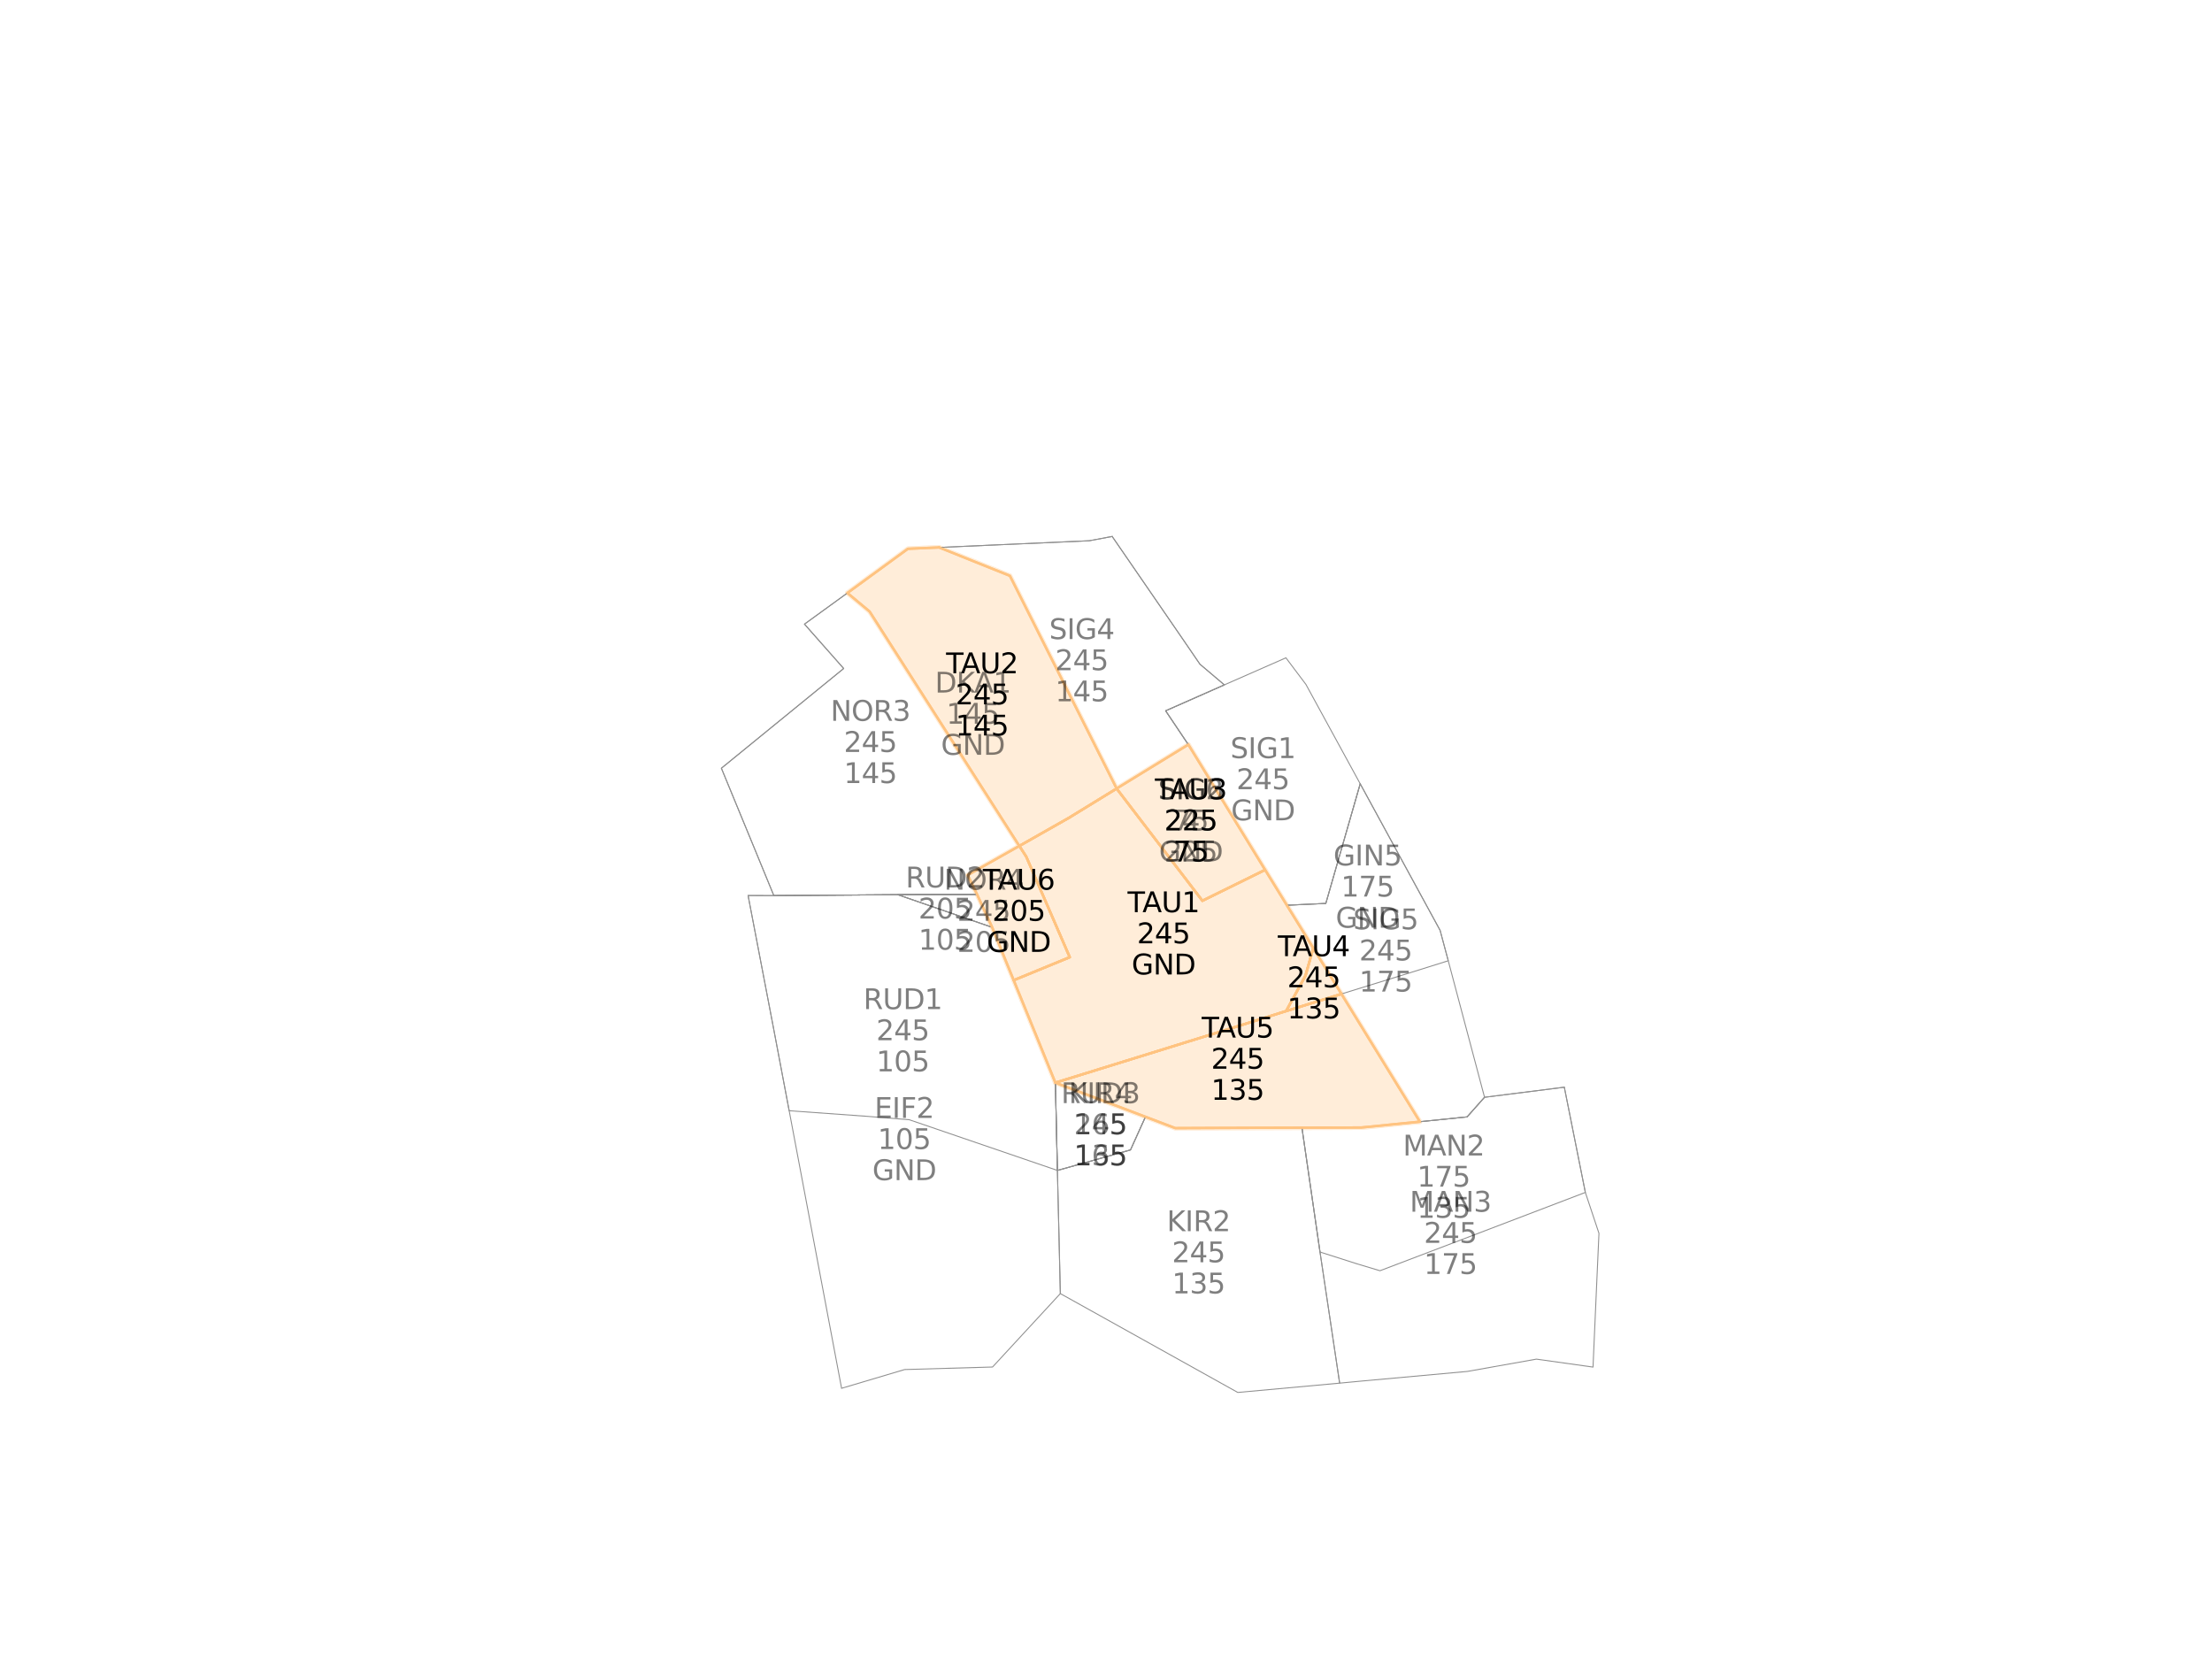 <?xml version="1.0" encoding="utf-8" standalone="no"?>
<!DOCTYPE svg PUBLIC "-//W3C//DTD SVG 1.1//EN"
  "http://www.w3.org/Graphics/SVG/1.1/DTD/svg11.dtd">
<svg xmlns:xlink="http://www.w3.org/1999/xlink" width="460.8pt" height="345.6pt" viewBox="0 0 460.8 345.6" xmlns="http://www.w3.org/2000/svg" version="1.1">
 <defs>
  <style type="text/css">*{stroke-linejoin: round; stroke-linecap: butt}</style>
 </defs>
 <g id="figure_1">
  <g id="patch_1">
   <path d="M 0 345.6 
L 460.8 345.6 
L 460.8 0 
L 0 0 
z
" style="fill: #ffffff"/>
  </g>
  <g id="axes_1">
   <g id="patch_2">
    <path d="M 232.611 164.274 
L 250.484 187.645 
L 263.54 181.212 
L 268.067 188.578 
L 273.58 197.519 
L 271.953 203.258 
L 267.92 210.624 
L 260.221 213.043 
L 234.734 220.943 
L 222.105 224.852 
L 219.858 225.55 
L 216.68 217.715 
L 211.177 204.202 
L 222.848 199.404 
L 213.788 178.463 
L 212.345 176.23 
L 222.895 170.246 
L 223.259 170.011 
z
" clip-path="url(#pf943527389)" style="fill: #ffedd9; stroke: #ffedd9; stroke-linejoin: miter"/>
   </g>
   <g id="patch_3">
    <path d="M 195.638 114.048 
L 210.375 119.955 
L 232.611 164.274 
L 223.259 170.011 
L 222.895 170.246 
L 212.345 176.23 
L 181.159 127.389 
L 176.538 123.526 
L 189.137 114.325 
z
" clip-path="url(#pf943527389)" style="fill: #ffedd9; stroke: #ffedd9; stroke-linejoin: miter"/>
   </g>
   <g id="patch_4">
    <path d="M 247.552 155.117 
L 263.54 181.212 
L 250.484 187.645 
L 232.611 164.274 
z
" clip-path="url(#pf943527389)" style="fill: #ffedd9; stroke: #ffedd9; stroke-linejoin: miter"/>
   </g>
   <g id="patch_5">
    <path d="M 273.58 197.519 
L 279.436 207.06 
L 267.92 210.624 
L 271.953 203.258 
z
" clip-path="url(#pf943527389)" style="fill: #ffedd9; stroke: #ffedd9; stroke-linejoin: miter"/>
   </g>
   <g id="patch_6">
    <path d="M 279.436 207.06 
L 295.782 233.671 
L 283.602 234.878 
L 271.217 234.914 
L 254.595 234.966 
L 244.847 235.008 
L 238.624 232.645 
L 219.858 225.55 
L 222.105 224.852 
L 234.734 220.943 
L 260.221 213.043 
L 267.92 210.624 
z
" clip-path="url(#pf943527389)" style="fill: #ffedd9; stroke: #ffedd9; stroke-linejoin: miter"/>
   </g>
   <g id="patch_7">
    <path d="M 212.345 176.23 
L 213.788 178.463 
L 222.848 199.404 
L 211.177 204.202 
L 206.691 193.185 
L 203.543 186.32 
L 201.601 182.295 
z
" clip-path="url(#pf943527389)" style="fill: #ffedd9; stroke: #ffedd9; stroke-linejoin: miter"/>
   </g>
   <g id="patch_8">
    <path d="M 232.611 164.274 
L 250.484 187.645 
L 263.54 181.212 
L 268.067 188.578 
L 273.58 197.519 
L 271.953 203.258 
L 267.92 210.624 
L 260.221 213.043 
L 234.734 220.943 
L 222.105 224.852 
L 219.858 225.55 
L 216.68 217.715 
L 211.177 204.202 
L 222.848 199.404 
L 213.788 178.463 
L 212.345 176.23 
L 222.895 170.246 
L 223.259 170.011 
L 232.611 164.274 
z
" clip-path="url(#pf943527389)" style="fill: #ffedd9; stroke: #ffedd9; stroke-linejoin: miter"/>
   </g>
   <g id="patch_9">
    <path d="M 195.638 114.048 
L 210.375 119.955 
L 232.611 164.274 
L 223.259 170.011 
L 222.895 170.246 
L 212.345 176.23 
L 181.159 127.389 
L 176.538 123.526 
L 189.137 114.325 
L 195.638 114.048 
z
" clip-path="url(#pf943527389)" style="fill: #ffedd9; stroke: #ffedd9; stroke-linejoin: miter"/>
   </g>
   <g id="patch_10">
    <path d="M 247.552 155.117 
L 263.54 181.212 
L 250.484 187.645 
L 232.611 164.274 
L 247.552 155.117 
z
" clip-path="url(#pf943527389)" style="fill: #ffedd9; stroke: #ffedd9; stroke-linejoin: miter"/>
   </g>
   <g id="patch_11">
    <path d="M 273.58 197.519 
L 279.436 207.06 
L 267.92 210.624 
L 271.953 203.258 
L 273.58 197.519 
z
" clip-path="url(#pf943527389)" style="fill: #ffedd9; stroke: #ffedd9; stroke-linejoin: miter"/>
   </g>
   <g id="patch_12">
    <path d="M 279.436 207.06 
L 295.782 233.671 
L 283.602 234.878 
L 271.217 234.914 
L 254.595 234.966 
L 244.847 235.008 
L 238.624 232.645 
L 219.858 225.55 
L 222.105 224.852 
L 234.734 220.943 
L 260.221 213.043 
L 267.92 210.624 
L 279.436 207.06 
z
" clip-path="url(#pf943527389)" style="fill: #ffedd9; stroke: #ffedd9; stroke-linejoin: miter"/>
   </g>
   <g id="patch_13">
    <path d="M 212.345 176.23 
L 213.788 178.463 
L 222.848 199.404 
L 211.177 204.202 
L 206.691 193.185 
L 203.543 186.32 
L 201.601 182.295 
L 212.345 176.23 
z
" clip-path="url(#pf943527389)" style="fill: #ffedd9; stroke: #ffedd9; stroke-linejoin: miter"/>
   </g>
   <g id="line2d_1">
    <path d="M 232.611 164.274 
L 250.484 187.645 
L 263.54 181.212 
L 268.067 188.578 
L 273.58 197.519 
L 271.953 203.258 
L 267.92 210.624 
L 260.221 213.043 
L 234.734 220.943 
L 222.105 224.852 
L 219.858 225.55 
L 216.68 217.715 
L 211.177 204.202 
L 222.848 199.404 
L 213.788 178.463 
L 212.345 176.23 
L 222.895 170.246 
L 223.259 170.011 
L 232.611 164.274 
" clip-path="url(#pf943527389)" style="fill: none; stroke: #ffc380; stroke-width: 0.5; stroke-linecap: square"/>
   </g>
   <g id="line2d_2">
    <path d="M 195.638 114.048 
L 210.375 119.955 
L 232.611 164.274 
L 223.259 170.011 
L 222.895 170.246 
L 212.345 176.23 
L 181.159 127.389 
L 176.538 123.526 
L 189.137 114.325 
L 195.638 114.048 
" clip-path="url(#pf943527389)" style="fill: none; stroke: #ffc380; stroke-width: 0.5; stroke-linecap: square"/>
   </g>
   <g id="line2d_3">
    <path d="M 247.552 155.117 
L 263.54 181.212 
L 250.484 187.645 
L 232.611 164.274 
L 247.552 155.117 
" clip-path="url(#pf943527389)" style="fill: none; stroke: #ffc380; stroke-width: 0.5; stroke-linecap: square"/>
   </g>
   <g id="line2d_4">
    <path d="M 273.58 197.519 
L 279.436 207.06 
L 267.92 210.624 
L 271.953 203.258 
L 273.58 197.519 
" clip-path="url(#pf943527389)" style="fill: none; stroke: #ffc380; stroke-width: 0.5; stroke-linecap: square"/>
   </g>
   <g id="line2d_5">
    <path d="M 279.436 207.06 
L 295.782 233.671 
L 283.602 234.878 
L 271.217 234.914 
L 254.595 234.966 
L 244.847 235.008 
L 238.624 232.645 
L 219.858 225.55 
L 222.105 224.852 
L 234.734 220.943 
L 260.221 213.043 
L 267.92 210.624 
L 279.436 207.06 
" clip-path="url(#pf943527389)" style="fill: none; stroke: #ffc380; stroke-width: 0.5; stroke-linecap: square"/>
   </g>
   <g id="line2d_6">
    <path d="M 212.345 176.23 
L 213.788 178.463 
L 222.848 199.404 
L 211.177 204.202 
L 206.691 193.185 
L 203.543 186.32 
L 201.601 182.295 
L 212.345 176.23 
" clip-path="url(#pf943527389)" style="fill: none; stroke: #ffc380; stroke-width: 0.5; stroke-linecap: square"/>
   </g>
   <g id="line2d_7">
    <path d="M 231.685 111.751 
L 246.14 132.768 
L 249.967 138.362 
L 255.054 142.67 
L 242.822 148.072 
L 247.552 155.117 
L 232.611 164.274 
L 223.259 170.011 
L 222.895 170.246 
L 212.345 176.23 
L 201.601 182.295 
L 203.543 186.32 
L 187.016 186.381 
L 161.202 186.569 
L 159.712 182.94 
L 157.274 177.004 
L 150.277 160.035 
L 175.753 139.261 
L 167.586 130.019 
L 176.538 123.526 
L 189.137 114.325 
L 195.638 114.048 
L 207.811 113.5 
L 226.923 112.648 
L 231.685 111.751 
" clip-path="url(#pf943527389)" style="fill: none; stroke: #8f8f8f; stroke-width: 0.2; stroke-linecap: square"/>
   </g>
   <g id="line2d_8">
    <path d="M 175.318 289.207 
L 166.759 243.891 
L 164.398 231.386 
L 161.246 214.754 
L 155.842 186.557 
L 161.202 186.569 
L 187.016 186.381 
L 203.543 186.32 
L 206.691 193.185 
L 211.177 204.202 
L 216.68 217.715 
L 219.858 225.55 
L 220.277 243.822 
L 220.573 256.093 
L 220.887 269.477 
L 206.764 284.774 
L 188.446 285.302 
L 175.318 289.207 
" clip-path="url(#pf943527389)" style="fill: none; stroke: #8f8f8f; stroke-width: 0.2; stroke-linecap: square"/>
   </g>
   <g id="line2d_9">
    <path d="M 283.357 163.28 
L 300.004 193.82 
L 301.697 200.142 
L 291.839 203.231 
L 279.436 207.06 
L 273.58 197.519 
L 268.067 188.578 
L 276.192 188.202 
L 283.357 163.28 
" clip-path="url(#pf943527389)" style="fill: none; stroke: #8f8f8f; stroke-width: 0.2; stroke-linecap: square"/>
   </g>
   <g id="line2d_10">
    <path d="M 220.277 243.822 
L 235.502 239.551 
L 238.624 232.645 
L 244.847 235.008 
L 254.595 234.966 
L 271.217 234.914 
L 274.982 260.818 
L 279.072 288.133 
L 257.853 290.073 
L 239.425 279.804 
L 221.43 269.782 
L 220.887 269.477 
L 220.573 256.093 
L 220.277 243.822 
" clip-path="url(#pf943527389)" style="fill: none; stroke: #8f8f8f; stroke-width: 0.2; stroke-linecap: square"/>
   </g>
   <g id="line2d_11">
    <path d="M 219.858 225.55 
L 238.624 232.645 
L 235.502 239.551 
L 220.277 243.822 
L 219.858 225.55 
" clip-path="url(#pf943527389)" style="fill: none; stroke: #8f8f8f; stroke-width: 0.2; stroke-linecap: square"/>
   </g>
   <g id="line2d_12">
    <path d="M 325.875 226.485 
L 330.256 248.403 
L 304.7 258.161 
L 287.473 264.717 
L 282.749 263.3 
L 274.982 260.818 
L 271.217 234.914 
L 283.602 234.878 
L 295.782 233.671 
L 305.627 232.666 
L 309.255 228.582 
L 325.875 226.485 
" clip-path="url(#pf943527389)" style="fill: none; stroke: #8f8f8f; stroke-width: 0.2; stroke-linecap: square"/>
   </g>
   <g id="line2d_13">
    <path d="M 325.875 226.485 
L 330.256 248.403 
L 333.093 256.924 
L 332.67 266.303 
L 332.019 281.012 
L 331.857 284.79 
L 320.062 283.132 
L 305.681 285.693 
L 283.257 287.736 
L 279.072 288.133 
L 274.982 260.818 
L 271.217 234.914 
L 283.602 234.878 
L 295.782 233.671 
L 305.627 232.666 
L 309.255 228.582 
L 325.875 226.485 
" clip-path="url(#pf943527389)" style="fill: none; stroke: #8f8f8f; stroke-width: 0.2; stroke-linecap: square"/>
   </g>
   <g id="line2d_14">
    <path d="M 176.538 123.526 
L 181.159 127.389 
L 212.345 176.23 
L 201.601 182.295 
L 203.543 186.32 
L 187.016 186.381 
L 161.202 186.569 
L 159.712 182.94 
L 157.274 177.004 
L 150.277 160.035 
L 175.753 139.261 
L 167.586 130.019 
L 176.538 123.526 
" clip-path="url(#pf943527389)" style="fill: none; stroke: #8f8f8f; stroke-width: 0.2; stroke-linecap: square"/>
   </g>
   <g id="line2d_15">
    <path d="M 212.345 176.23 
L 213.788 178.463 
L 222.848 199.404 
L 211.177 204.202 
L 206.691 193.185 
L 187.016 186.381 
L 203.543 186.32 
L 201.601 182.295 
L 212.345 176.23 
" clip-path="url(#pf943527389)" style="fill: none; stroke: #8f8f8f; stroke-width: 0.2; stroke-linecap: square"/>
   </g>
   <g id="line2d_16">
    <path d="M 155.842 186.557 
L 161.202 186.569 
L 187.016 186.381 
L 206.691 193.185 
L 211.177 204.202 
L 216.68 217.715 
L 219.858 225.55 
L 220.277 243.822 
L 189.42 233.262 
L 180.848 232.567 
L 164.398 231.386 
L 161.246 214.754 
L 155.842 186.557 
" clip-path="url(#pf943527389)" style="fill: none; stroke: #8f8f8f; stroke-width: 0.2; stroke-linecap: square"/>
   </g>
   <g id="line2d_17">
    <path d="M 187.016 186.381 
L 203.543 186.32 
L 206.691 193.185 
L 187.016 186.381 
" clip-path="url(#pf943527389)" style="fill: none; stroke: #8f8f8f; stroke-width: 0.2; stroke-linecap: square"/>
   </g>
   <g id="line2d_18">
    <path d="M 219.858 225.55 
L 238.624 232.645 
L 235.502 239.551 
L 220.277 243.822 
L 219.858 225.55 
" clip-path="url(#pf943527389)" style="fill: none; stroke: #8f8f8f; stroke-width: 0.2; stroke-linecap: square"/>
   </g>
   <g id="line2d_19">
    <path d="M 267.879 137.036 
L 272.049 142.58 
L 283.357 163.28 
L 276.192 188.202 
L 268.067 188.578 
L 263.54 181.212 
L 247.552 155.117 
L 242.822 148.072 
L 255.054 142.67 
L 267.879 137.036 
" clip-path="url(#pf943527389)" style="fill: none; stroke: #8f8f8f; stroke-width: 0.2; stroke-linecap: square"/>
   </g>
   <g id="line2d_20">
    <path d="M 247.552 155.117 
L 263.54 181.212 
L 250.484 187.645 
L 232.611 164.274 
L 247.552 155.117 
" clip-path="url(#pf943527389)" style="fill: none; stroke: #8f8f8f; stroke-width: 0.2; stroke-linecap: square"/>
   </g>
   <g id="line2d_21">
    <path d="M 231.685 111.751 
L 246.14 132.768 
L 249.967 138.362 
L 255.054 142.67 
L 242.822 148.072 
L 247.552 155.117 
L 232.611 164.274 
L 210.375 119.955 
L 195.638 114.048 
L 207.811 113.5 
L 226.923 112.648 
L 231.685 111.751 
" clip-path="url(#pf943527389)" style="fill: none; stroke: #8f8f8f; stroke-width: 0.2; stroke-linecap: square"/>
   </g>
   <g id="line2d_22">
    <path d="M 283.357 163.28 
L 300.004 193.82 
L 301.697 200.142 
L 309.255 228.582 
L 305.627 232.666 
L 295.782 233.671 
L 279.436 207.06 
L 273.58 197.519 
L 268.067 188.578 
L 276.192 188.202 
L 283.357 163.28 
" clip-path="url(#pf943527389)" style="fill: none; stroke: #8f8f8f; stroke-width: 0.2; stroke-linecap: square"/>
   </g>
   <g id="line2d_23">
    <path d="M 247.552 155.117 
L 263.54 181.212 
L 250.484 187.645 
L 232.611 164.274 
L 247.552 155.117 
" clip-path="url(#pf943527389)" style="fill: none; stroke: #8f8f8f; stroke-width: 0.2; stroke-linecap: square"/>
   </g>
   <g id="line2d_24">
    <path d="M 232.611 164.274 
L 250.484 187.645 
L 263.54 181.212 
L 268.067 188.578 
L 273.58 197.519 
L 271.953 203.258 
L 267.92 210.624 
L 260.221 213.043 
L 234.734 220.943 
L 222.105 224.852 
L 219.858 225.55 
L 216.68 217.715 
L 211.177 204.202 
L 222.848 199.404 
L 213.788 178.463 
L 212.345 176.23 
L 222.895 170.246 
L 223.259 170.011 
L 232.611 164.274 
L 232.611 164.274 
" clip-path="url(#pf943527389)" style="fill: none; stroke: #ffc380; stroke-width: 0.5; stroke-linecap: square"/>
   </g>
   <g id="line2d_25">
    <path d="M 195.638 114.048 
L 210.375 119.955 
L 232.611 164.274 
L 223.259 170.011 
L 222.895 170.246 
L 212.345 176.23 
L 181.159 127.389 
L 176.538 123.526 
L 189.137 114.325 
L 195.638 114.048 
L 195.638 114.048 
" clip-path="url(#pf943527389)" style="fill: none; stroke: #ffc380; stroke-width: 0.5; stroke-linecap: square"/>
   </g>
   <g id="line2d_26">
    <path d="M 247.552 155.117 
L 263.54 181.212 
L 250.484 187.645 
L 232.611 164.274 
L 247.552 155.117 
L 247.552 155.117 
" clip-path="url(#pf943527389)" style="fill: none; stroke: #ffc380; stroke-width: 0.5; stroke-linecap: square"/>
   </g>
   <g id="line2d_27">
    <path d="M 273.58 197.519 
L 279.436 207.06 
L 267.92 210.624 
L 271.953 203.258 
L 273.58 197.519 
L 273.58 197.519 
" clip-path="url(#pf943527389)" style="fill: none; stroke: #ffc380; stroke-width: 0.5; stroke-linecap: square"/>
   </g>
   <g id="line2d_28">
    <path d="M 279.436 207.06 
L 295.782 233.671 
L 283.602 234.878 
L 271.217 234.914 
L 254.595 234.966 
L 244.847 235.008 
L 238.624 232.645 
L 219.858 225.55 
L 222.105 224.852 
L 234.734 220.943 
L 260.221 213.043 
L 267.92 210.624 
L 279.436 207.06 
L 279.436 207.06 
" clip-path="url(#pf943527389)" style="fill: none; stroke: #ffc380; stroke-width: 0.5; stroke-linecap: square"/>
   </g>
   <g id="line2d_29">
    <path d="M 212.345 176.23 
L 213.788 178.463 
L 222.848 199.404 
L 211.177 204.202 
L 206.691 193.185 
L 203.543 186.32 
L 201.601 182.295 
L 212.345 176.23 
L 212.345 176.23 
" clip-path="url(#pf943527389)" style="fill: none; stroke: #ffc380; stroke-width: 0.5; stroke-linecap: square"/>
   </g>
   <g id="text_1">
    <!-- DKA1 -->
    <g style="opacity: 0.5" transform="translate(194.766 144.274)scale(0.058 -0.058)">
     <defs>
      <path id="DejaVuSans-44" d="M 1259 4147 
L 1259 519 
L 2022 519 
Q 2988 519 3436 956 
Q 3884 1394 3884 2338 
Q 3884 3275 3436 3711 
Q 2988 4147 2022 4147 
L 1259 4147 
z
M 628 4666 
L 1925 4666 
Q 3281 4666 3915 4102 
Q 4550 3538 4550 2338 
Q 4550 1131 3912 565 
Q 3275 0 1925 0 
L 628 0 
L 628 4666 
z
" transform="scale(0.016)"/>
      <path id="DejaVuSans-4b" d="M 628 4666 
L 1259 4666 
L 1259 2694 
L 3353 4666 
L 4166 4666 
L 1850 2491 
L 4331 0 
L 3500 0 
L 1259 2247 
L 1259 0 
L 628 0 
L 628 4666 
z
" transform="scale(0.016)"/>
      <path id="DejaVuSans-41" d="M 2188 4044 
L 1331 1722 
L 3047 1722 
L 2188 4044 
z
M 1831 4666 
L 2547 4666 
L 4325 0 
L 3669 0 
L 3244 1197 
L 1141 1197 
L 716 0 
L 50 0 
L 1831 4666 
z
" transform="scale(0.016)"/>
      <path id="DejaVuSans-31" d="M 794 531 
L 1825 531 
L 1825 4091 
L 703 3866 
L 703 4441 
L 1819 4666 
L 2450 4666 
L 2450 531 
L 3481 531 
L 3481 0 
L 794 0 
L 794 531 
z
" transform="scale(0.016)"/>
     </defs>
     <use xlink:href="#DejaVuSans-44"/>
     <use xlink:href="#DejaVuSans-4b" x="77.002"/>
     <use xlink:href="#DejaVuSans-41" x="140.828"/>
     <use xlink:href="#DejaVuSans-31" x="209.236"/>
    </g>
    <!-- 145 -->
    <g style="opacity: 0.5" transform="translate(197.14 150.758)scale(0.058 -0.058)">
     <defs>
      <path id="DejaVuSans-34" d="M 2419 4116 
L 825 1625 
L 2419 1625 
L 2419 4116 
z
M 2253 4666 
L 3047 4666 
L 3047 1625 
L 3713 1625 
L 3713 1100 
L 3047 1100 
L 3047 0 
L 2419 0 
L 2419 1100 
L 313 1100 
L 313 1709 
L 2253 4666 
z
" transform="scale(0.016)"/>
      <path id="DejaVuSans-35" d="M 691 4666 
L 3169 4666 
L 3169 4134 
L 1269 4134 
L 1269 2991 
Q 1406 3038 1543 3061 
Q 1681 3084 1819 3084 
Q 2600 3084 3056 2656 
Q 3513 2228 3513 1497 
Q 3513 744 3044 326 
Q 2575 -91 1722 -91 
Q 1428 -91 1123 -41 
Q 819 9 494 109 
L 494 744 
Q 775 591 1075 516 
Q 1375 441 1709 441 
Q 2250 441 2565 725 
Q 2881 1009 2881 1497 
Q 2881 1984 2565 2268 
Q 2250 2553 1709 2553 
Q 1456 2553 1204 2497 
Q 953 2441 691 2322 
L 691 4666 
z
" transform="scale(0.016)"/>
     </defs>
     <use xlink:href="#DejaVuSans-31"/>
     <use xlink:href="#DejaVuSans-34" x="63.623"/>
     <use xlink:href="#DejaVuSans-35" x="127.246"/>
    </g>
    <!-- GND -->
    <g style="opacity: 0.5" transform="translate(196.027 157.242)scale(0.058 -0.058)">
     <defs>
      <path id="DejaVuSans-47" d="M 3809 666 
L 3809 1919 
L 2778 1919 
L 2778 2438 
L 4434 2438 
L 4434 434 
Q 4069 175 3628 42 
Q 3188 -91 2688 -91 
Q 1594 -91 976 548 
Q 359 1188 359 2328 
Q 359 3472 976 4111 
Q 1594 4750 2688 4750 
Q 3144 4750 3555 4637 
Q 3966 4525 4313 4306 
L 4313 3634 
Q 3963 3931 3569 4081 
Q 3175 4231 2741 4231 
Q 1884 4231 1454 3753 
Q 1025 3275 1025 2328 
Q 1025 1384 1454 906 
Q 1884 428 2741 428 
Q 3075 428 3337 486 
Q 3600 544 3809 666 
z
" transform="scale(0.016)"/>
      <path id="DejaVuSans-4e" d="M 628 4666 
L 1478 4666 
L 3547 763 
L 3547 4666 
L 4159 4666 
L 4159 0 
L 3309 0 
L 1241 3903 
L 1241 0 
L 628 0 
L 628 4666 
z
" transform="scale(0.016)"/>
     </defs>
     <use xlink:href="#DejaVuSans-47"/>
     <use xlink:href="#DejaVuSans-4e" x="77.49"/>
     <use xlink:href="#DejaVuSans-44" x="152.295"/>
    </g>
   </g>
   <g id="text_2">
    <!-- EIF2 -->
    <g style="opacity: 0.5" transform="translate(182.175 232.878)scale(0.058 -0.058)">
     <defs>
      <path id="DejaVuSans-45" d="M 628 4666 
L 3578 4666 
L 3578 4134 
L 1259 4134 
L 1259 2753 
L 3481 2753 
L 3481 2222 
L 1259 2222 
L 1259 531 
L 3634 531 
L 3634 0 
L 628 0 
L 628 4666 
z
" transform="scale(0.016)"/>
      <path id="DejaVuSans-49" d="M 628 4666 
L 1259 4666 
L 1259 0 
L 628 0 
L 628 4666 
z
" transform="scale(0.016)"/>
      <path id="DejaVuSans-46" d="M 628 4666 
L 3309 4666 
L 3309 4134 
L 1259 4134 
L 1259 2759 
L 3109 2759 
L 3109 2228 
L 1259 2228 
L 1259 0 
L 628 0 
L 628 4666 
z
" transform="scale(0.016)"/>
      <path id="DejaVuSans-32" d="M 1228 531 
L 3431 531 
L 3431 0 
L 469 0 
L 469 531 
Q 828 903 1448 1529 
Q 2069 2156 2228 2338 
Q 2531 2678 2651 2914 
Q 2772 3150 2772 3378 
Q 2772 3750 2511 3984 
Q 2250 4219 1831 4219 
Q 1534 4219 1204 4116 
Q 875 4013 500 3803 
L 500 4441 
Q 881 4594 1212 4672 
Q 1544 4750 1819 4750 
Q 2544 4750 2975 4387 
Q 3406 4025 3406 3419 
Q 3406 3131 3298 2873 
Q 3191 2616 2906 2266 
Q 2828 2175 2409 1742 
Q 1991 1309 1228 531 
z
" transform="scale(0.016)"/>
     </defs>
     <use xlink:href="#DejaVuSans-45"/>
     <use xlink:href="#DejaVuSans-49" x="63.184"/>
     <use xlink:href="#DejaVuSans-46" x="92.676"/>
     <use xlink:href="#DejaVuSans-32" x="150.195"/>
    </g>
    <!-- 105 -->
    <g style="opacity: 0.5" transform="translate(182.839 239.361)scale(0.058 -0.058)">
     <defs>
      <path id="DejaVuSans-30" d="M 2034 4250 
Q 1547 4250 1301 3770 
Q 1056 3291 1056 2328 
Q 1056 1369 1301 889 
Q 1547 409 2034 409 
Q 2525 409 2770 889 
Q 3016 1369 3016 2328 
Q 3016 3291 2770 3770 
Q 2525 4250 2034 4250 
z
M 2034 4750 
Q 2819 4750 3233 4129 
Q 3647 3509 3647 2328 
Q 3647 1150 3233 529 
Q 2819 -91 2034 -91 
Q 1250 -91 836 529 
Q 422 1150 422 2328 
Q 422 3509 836 4129 
Q 1250 4750 2034 4750 
z
" transform="scale(0.016)"/>
     </defs>
     <use xlink:href="#DejaVuSans-31"/>
     <use xlink:href="#DejaVuSans-30" x="63.623"/>
     <use xlink:href="#DejaVuSans-35" x="127.246"/>
    </g>
    <!-- GND -->
    <g style="opacity: 0.5" transform="translate(181.727 245.845)scale(0.058 -0.058)">
     <use xlink:href="#DejaVuSans-47"/>
     <use xlink:href="#DejaVuSans-4e" x="77.49"/>
     <use xlink:href="#DejaVuSans-44" x="152.295"/>
    </g>
   </g>
   <g id="text_3">
    <!-- GIN5 -->
    <g style="opacity: 0.5" transform="translate(277.777 180.284)scale(0.058 -0.058)">
     <use xlink:href="#DejaVuSans-47"/>
     <use xlink:href="#DejaVuSans-49" x="77.49"/>
     <use xlink:href="#DejaVuSans-4e" x="106.982"/>
     <use xlink:href="#DejaVuSans-35" x="181.787"/>
    </g>
    <!-- 175 -->
    <g style="opacity: 0.5" transform="translate(279.357 186.768)scale(0.058 -0.058)">
     <defs>
      <path id="DejaVuSans-37" d="M 525 4666 
L 3525 4666 
L 3525 4397 
L 1831 0 
L 1172 0 
L 2766 4134 
L 525 4134 
L 525 4666 
z
" transform="scale(0.016)"/>
     </defs>
     <use xlink:href="#DejaVuSans-31"/>
     <use xlink:href="#DejaVuSans-37" x="63.623"/>
     <use xlink:href="#DejaVuSans-35" x="127.246"/>
    </g>
    <!-- GND -->
    <g style="opacity: 0.5" transform="translate(278.244 193.251)scale(0.058 -0.058)">
     <use xlink:href="#DejaVuSans-47"/>
     <use xlink:href="#DejaVuSans-4e" x="77.49"/>
     <use xlink:href="#DejaVuSans-44" x="152.295"/>
    </g>
   </g>
   <g id="text_4">
    <!-- KIR2 -->
    <g style="opacity: 0.5" transform="translate(243.068 256.473)scale(0.058 -0.058)">
     <defs>
      <path id="DejaVuSans-52" d="M 2841 2188 
Q 3044 2119 3236 1894 
Q 3428 1669 3622 1275 
L 4263 0 
L 3584 0 
L 2988 1197 
Q 2756 1666 2539 1819 
Q 2322 1972 1947 1972 
L 1259 1972 
L 1259 0 
L 628 0 
L 628 4666 
L 2053 4666 
Q 2853 4666 3247 4331 
Q 3641 3997 3641 3322 
Q 3641 2881 3436 2590 
Q 3231 2300 2841 2188 
z
M 1259 4147 
L 1259 2491 
L 2053 2491 
Q 2509 2491 2742 2702 
Q 2975 2913 2975 3322 
Q 2975 3731 2742 3939 
Q 2509 4147 2053 4147 
L 1259 4147 
z
" transform="scale(0.016)"/>
     </defs>
     <use xlink:href="#DejaVuSans-4b"/>
     <use xlink:href="#DejaVuSans-49" x="65.576"/>
     <use xlink:href="#DejaVuSans-52" x="95.068"/>
     <use xlink:href="#DejaVuSans-32" x="164.551"/>
    </g>
    <!-- 245 -->
    <g style="opacity: 0.5" transform="translate(244.149 262.957)scale(0.058 -0.058)">
     <use xlink:href="#DejaVuSans-32"/>
     <use xlink:href="#DejaVuSans-34" x="63.623"/>
     <use xlink:href="#DejaVuSans-35" x="127.246"/>
    </g>
    <!-- 135 -->
    <g style="opacity: 0.5" transform="translate(244.149 269.44)scale(0.058 -0.058)">
     <defs>
      <path id="DejaVuSans-33" d="M 2597 2516 
Q 3050 2419 3304 2112 
Q 3559 1806 3559 1356 
Q 3559 666 3084 287 
Q 2609 -91 1734 -91 
Q 1441 -91 1130 -33 
Q 819 25 488 141 
L 488 750 
Q 750 597 1062 519 
Q 1375 441 1716 441 
Q 2309 441 2620 675 
Q 2931 909 2931 1356 
Q 2931 1769 2642 2001 
Q 2353 2234 1838 2234 
L 1294 2234 
L 1294 2753 
L 1863 2753 
Q 2328 2753 2575 2939 
Q 2822 3125 2822 3475 
Q 2822 3834 2567 4026 
Q 2313 4219 1838 4219 
Q 1578 4219 1281 4162 
Q 984 4106 628 3988 
L 628 4550 
Q 988 4650 1302 4700 
Q 1616 4750 1894 4750 
Q 2613 4750 3031 4423 
Q 3450 4097 3450 3541 
Q 3450 3153 3228 2886 
Q 3006 2619 2597 2516 
z
" transform="scale(0.016)"/>
     </defs>
     <use xlink:href="#DejaVuSans-31"/>
     <use xlink:href="#DejaVuSans-33" x="63.623"/>
     <use xlink:href="#DejaVuSans-35" x="127.246"/>
    </g>
   </g>
   <g id="text_5">
    <!-- KIR4 -->
    <g style="opacity: 0.5" transform="translate(222.635 229.8)scale(0.058 -0.058)">
     <use xlink:href="#DejaVuSans-4b"/>
     <use xlink:href="#DejaVuSans-49" x="65.576"/>
     <use xlink:href="#DejaVuSans-52" x="95.068"/>
     <use xlink:href="#DejaVuSans-34" x="164.551"/>
    </g>
    <!-- 245 -->
    <g style="opacity: 0.5" transform="translate(223.715 236.284)scale(0.058 -0.058)">
     <use xlink:href="#DejaVuSans-32"/>
     <use xlink:href="#DejaVuSans-34" x="63.623"/>
     <use xlink:href="#DejaVuSans-35" x="127.246"/>
    </g>
    <!-- 165 -->
    <g style="opacity: 0.5" transform="translate(223.715 242.767)scale(0.058 -0.058)">
     <defs>
      <path id="DejaVuSans-36" d="M 2113 2584 
Q 1688 2584 1439 2293 
Q 1191 2003 1191 1497 
Q 1191 994 1439 701 
Q 1688 409 2113 409 
Q 2538 409 2786 701 
Q 3034 994 3034 1497 
Q 3034 2003 2786 2293 
Q 2538 2584 2113 2584 
z
M 3366 4563 
L 3366 3988 
Q 3128 4100 2886 4159 
Q 2644 4219 2406 4219 
Q 1781 4219 1451 3797 
Q 1122 3375 1075 2522 
Q 1259 2794 1537 2939 
Q 1816 3084 2150 3084 
Q 2853 3084 3261 2657 
Q 3669 2231 3669 1497 
Q 3669 778 3244 343 
Q 2819 -91 2113 -91 
Q 1303 -91 875 529 
Q 447 1150 447 2328 
Q 447 3434 972 4092 
Q 1497 4750 2381 4750 
Q 2619 4750 2861 4703 
Q 3103 4656 3366 4563 
z
" transform="scale(0.016)"/>
     </defs>
     <use xlink:href="#DejaVuSans-31"/>
     <use xlink:href="#DejaVuSans-36" x="63.623"/>
     <use xlink:href="#DejaVuSans-35" x="127.246"/>
    </g>
   </g>
   <g id="text_6">
    <!-- MAN2 -->
    <g style="opacity: 0.5" transform="translate(292.25 240.715)scale(0.058 -0.058)">
     <defs>
      <path id="DejaVuSans-4d" d="M 628 4666 
L 1569 4666 
L 2759 1491 
L 3956 4666 
L 4897 4666 
L 4897 0 
L 4281 0 
L 4281 4097 
L 3078 897 
L 2444 897 
L 1241 4097 
L 1241 0 
L 628 0 
L 628 4666 
z
" transform="scale(0.016)"/>
     </defs>
     <use xlink:href="#DejaVuSans-4d"/>
     <use xlink:href="#DejaVuSans-41" x="86.279"/>
     <use xlink:href="#DejaVuSans-4e" x="154.688"/>
     <use xlink:href="#DejaVuSans-32" x="229.492"/>
    </g>
    <!-- 175 -->
    <g style="opacity: 0.5" transform="translate(295.21 247.199)scale(0.058 -0.058)">
     <use xlink:href="#DejaVuSans-31"/>
     <use xlink:href="#DejaVuSans-37" x="63.623"/>
     <use xlink:href="#DejaVuSans-35" x="127.246"/>
    </g>
    <!-- 135 -->
    <g style="opacity: 0.5" transform="translate(295.21 253.682)scale(0.058 -0.058)">
     <use xlink:href="#DejaVuSans-31"/>
     <use xlink:href="#DejaVuSans-33" x="63.623"/>
     <use xlink:href="#DejaVuSans-35" x="127.246"/>
    </g>
   </g>
   <g id="text_7">
    <!-- MAN3 -->
    <g style="opacity: 0.5" transform="translate(293.669 252.423)scale(0.058 -0.058)">
     <use xlink:href="#DejaVuSans-4d"/>
     <use xlink:href="#DejaVuSans-41" x="86.279"/>
     <use xlink:href="#DejaVuSans-4e" x="154.688"/>
     <use xlink:href="#DejaVuSans-33" x="229.492"/>
    </g>
    <!-- 245 -->
    <g style="opacity: 0.5" transform="translate(296.629 258.907)scale(0.058 -0.058)">
     <use xlink:href="#DejaVuSans-32"/>
     <use xlink:href="#DejaVuSans-34" x="63.623"/>
     <use xlink:href="#DejaVuSans-35" x="127.246"/>
    </g>
    <!-- 175 -->
    <g style="opacity: 0.5" transform="translate(296.629 265.39)scale(0.058 -0.058)">
     <use xlink:href="#DejaVuSans-31"/>
     <use xlink:href="#DejaVuSans-37" x="63.623"/>
     <use xlink:href="#DejaVuSans-35" x="127.246"/>
    </g>
   </g>
   <g id="text_8">
    <!-- NOR3 -->
    <g style="opacity: 0.5" transform="translate(173.013 150.162)scale(0.058 -0.058)">
     <defs>
      <path id="DejaVuSans-4f" d="M 2522 4238 
Q 1834 4238 1429 3725 
Q 1025 3213 1025 2328 
Q 1025 1447 1429 934 
Q 1834 422 2522 422 
Q 3209 422 3611 934 
Q 4013 1447 4013 2328 
Q 4013 3213 3611 3725 
Q 3209 4238 2522 4238 
z
M 2522 4750 
Q 3503 4750 4090 4092 
Q 4678 3434 4678 2328 
Q 4678 1225 4090 567 
Q 3503 -91 2522 -91 
Q 1538 -91 948 565 
Q 359 1222 359 2328 
Q 359 3434 948 4092 
Q 1538 4750 2522 4750 
z
" transform="scale(0.016)"/>
     </defs>
     <use xlink:href="#DejaVuSans-4e"/>
     <use xlink:href="#DejaVuSans-4f" x="74.805"/>
     <use xlink:href="#DejaVuSans-52" x="153.516"/>
     <use xlink:href="#DejaVuSans-33" x="222.998"/>
    </g>
    <!-- 245 -->
    <g style="opacity: 0.5" transform="translate(175.785 156.645)scale(0.058 -0.058)">
     <use xlink:href="#DejaVuSans-32"/>
     <use xlink:href="#DejaVuSans-34" x="63.623"/>
     <use xlink:href="#DejaVuSans-35" x="127.246"/>
    </g>
    <!-- 145 -->
    <g style="opacity: 0.5" transform="translate(175.785 163.129)scale(0.058 -0.058)">
     <use xlink:href="#DejaVuSans-31"/>
     <use xlink:href="#DejaVuSans-34" x="63.623"/>
     <use xlink:href="#DejaVuSans-35" x="127.246"/>
    </g>
   </g>
   <g id="text_9">
    <!-- NOR4 -->
    <g style="opacity: 0.5" transform="translate(196.634 185.33)scale(0.058 -0.058)">
     <use xlink:href="#DejaVuSans-4e"/>
     <use xlink:href="#DejaVuSans-4f" x="74.805"/>
     <use xlink:href="#DejaVuSans-52" x="153.516"/>
     <use xlink:href="#DejaVuSans-34" x="222.998"/>
    </g>
    <!-- 245 -->
    <g style="opacity: 0.5" transform="translate(199.406 191.814)scale(0.058 -0.058)">
     <use xlink:href="#DejaVuSans-32"/>
     <use xlink:href="#DejaVuSans-34" x="63.623"/>
     <use xlink:href="#DejaVuSans-35" x="127.246"/>
    </g>
    <!-- 205 -->
    <g style="opacity: 0.5" transform="translate(199.406 198.297)scale(0.058 -0.058)">
     <use xlink:href="#DejaVuSans-32"/>
     <use xlink:href="#DejaVuSans-30" x="63.623"/>
     <use xlink:href="#DejaVuSans-35" x="127.246"/>
    </g>
   </g>
   <g id="text_10">
    <!-- RUD1 -->
    <g style="opacity: 0.5" transform="translate(179.858 210.216)scale(0.058 -0.058)">
     <defs>
      <path id="DejaVuSans-55" d="M 556 4666 
L 1191 4666 
L 1191 1831 
Q 1191 1081 1462 751 
Q 1734 422 2344 422 
Q 2950 422 3222 751 
Q 3494 1081 3494 1831 
L 3494 4666 
L 4128 4666 
L 4128 1753 
Q 4128 841 3676 375 
Q 3225 -91 2344 -91 
Q 1459 -91 1007 375 
Q 556 841 556 1753 
L 556 4666 
z
" transform="scale(0.016)"/>
     </defs>
     <use xlink:href="#DejaVuSans-52"/>
     <use xlink:href="#DejaVuSans-55" x="69.482"/>
     <use xlink:href="#DejaVuSans-44" x="142.676"/>
     <use xlink:href="#DejaVuSans-31" x="219.678"/>
    </g>
    <!-- 245 -->
    <g style="opacity: 0.5" transform="translate(182.534 216.699)scale(0.058 -0.058)">
     <use xlink:href="#DejaVuSans-32"/>
     <use xlink:href="#DejaVuSans-34" x="63.623"/>
     <use xlink:href="#DejaVuSans-35" x="127.246"/>
    </g>
    <!-- 105 -->
    <g style="opacity: 0.5" transform="translate(182.534 223.183)scale(0.058 -0.058)">
     <use xlink:href="#DejaVuSans-31"/>
     <use xlink:href="#DejaVuSans-30" x="63.623"/>
     <use xlink:href="#DejaVuSans-35" x="127.246"/>
    </g>
   </g>
   <g id="text_11">
    <!-- RUD2 -->
    <g style="opacity: 0.5" transform="translate(188.652 184.867)scale(0.058 -0.058)">
     <use xlink:href="#DejaVuSans-52"/>
     <use xlink:href="#DejaVuSans-55" x="69.482"/>
     <use xlink:href="#DejaVuSans-44" x="142.676"/>
     <use xlink:href="#DejaVuSans-32" x="219.678"/>
    </g>
    <!-- 205 -->
    <g style="opacity: 0.5" transform="translate(191.328 191.351)scale(0.058 -0.058)">
     <use xlink:href="#DejaVuSans-32"/>
     <use xlink:href="#DejaVuSans-30" x="63.623"/>
     <use xlink:href="#DejaVuSans-35" x="127.246"/>
    </g>
    <!-- 105 -->
    <g style="opacity: 0.5" transform="translate(191.328 197.834)scale(0.058 -0.058)">
     <use xlink:href="#DejaVuSans-31"/>
     <use xlink:href="#DejaVuSans-30" x="63.623"/>
     <use xlink:href="#DejaVuSans-35" x="127.246"/>
    </g>
   </g>
   <g id="text_12">
    <!-- RUD3 -->
    <g style="opacity: 0.5" transform="translate(221.04 229.8)scale(0.058 -0.058)">
     <use xlink:href="#DejaVuSans-52"/>
     <use xlink:href="#DejaVuSans-55" x="69.482"/>
     <use xlink:href="#DejaVuSans-44" x="142.676"/>
     <use xlink:href="#DejaVuSans-33" x="219.678"/>
    </g>
    <!-- 165 -->
    <g style="opacity: 0.5" transform="translate(223.715 236.284)scale(0.058 -0.058)">
     <use xlink:href="#DejaVuSans-31"/>
     <use xlink:href="#DejaVuSans-36" x="63.623"/>
     <use xlink:href="#DejaVuSans-35" x="127.246"/>
    </g>
    <!-- 135 -->
    <g style="opacity: 0.5" transform="translate(223.715 242.767)scale(0.058 -0.058)">
     <use xlink:href="#DejaVuSans-31"/>
     <use xlink:href="#DejaVuSans-33" x="63.623"/>
     <use xlink:href="#DejaVuSans-35" x="127.246"/>
    </g>
   </g>
   <g id="text_13">
    <!-- SIG1 -->
    <g style="opacity: 0.5" transform="translate(256.312 157.921)scale(0.058 -0.058)">
     <defs>
      <path id="DejaVuSans-53" d="M 3425 4513 
L 3425 3897 
Q 3066 4069 2747 4153 
Q 2428 4238 2131 4238 
Q 1616 4238 1336 4038 
Q 1056 3838 1056 3469 
Q 1056 3159 1242 3001 
Q 1428 2844 1947 2747 
L 2328 2669 
Q 3034 2534 3370 2195 
Q 3706 1856 3706 1288 
Q 3706 609 3251 259 
Q 2797 -91 1919 -91 
Q 1588 -91 1214 -16 
Q 841 59 441 206 
L 441 856 
Q 825 641 1194 531 
Q 1563 422 1919 422 
Q 2459 422 2753 634 
Q 3047 847 3047 1241 
Q 3047 1584 2836 1778 
Q 2625 1972 2144 2069 
L 1759 2144 
Q 1053 2284 737 2584 
Q 422 2884 422 3419 
Q 422 4038 858 4394 
Q 1294 4750 2059 4750 
Q 2388 4750 2728 4690 
Q 3069 4631 3425 4513 
z
" transform="scale(0.016)"/>
     </defs>
     <use xlink:href="#DejaVuSans-53"/>
     <use xlink:href="#DejaVuSans-49" x="63.477"/>
     <use xlink:href="#DejaVuSans-47" x="92.969"/>
     <use xlink:href="#DejaVuSans-31" x="170.459"/>
    </g>
    <!-- 245 -->
    <g style="opacity: 0.5" transform="translate(257.564 164.404)scale(0.058 -0.058)">
     <use xlink:href="#DejaVuSans-32"/>
     <use xlink:href="#DejaVuSans-34" x="63.623"/>
     <use xlink:href="#DejaVuSans-35" x="127.246"/>
    </g>
    <!-- GND -->
    <g style="opacity: 0.5" transform="translate(256.451 170.888)scale(0.058 -0.058)">
     <use xlink:href="#DejaVuSans-47"/>
     <use xlink:href="#DejaVuSans-4e" x="77.49"/>
     <use xlink:href="#DejaVuSans-44" x="152.295"/>
    </g>
   </g>
   <g id="text_14">
    <!-- SIG2 -->
    <g style="opacity: 0.5" transform="translate(241.299 166.495)scale(0.058 -0.058)">
     <use xlink:href="#DejaVuSans-53"/>
     <use xlink:href="#DejaVuSans-49" x="63.477"/>
     <use xlink:href="#DejaVuSans-47" x="92.969"/>
     <use xlink:href="#DejaVuSans-32" x="170.459"/>
    </g>
    <!-- 75 -->
    <g style="opacity: 0.5" transform="translate(244.392 172.979)scale(0.058 -0.058)">
     <use xlink:href="#DejaVuSans-37"/>
     <use xlink:href="#DejaVuSans-35" x="63.623"/>
    </g>
    <!-- GND -->
    <g style="opacity: 0.5" transform="translate(241.438 179.462)scale(0.058 -0.058)">
     <use xlink:href="#DejaVuSans-47"/>
     <use xlink:href="#DejaVuSans-4e" x="77.49"/>
     <use xlink:href="#DejaVuSans-44" x="152.295"/>
    </g>
   </g>
   <g id="text_15">
    <!-- SIG4 -->
    <g style="opacity: 0.5" transform="translate(218.569 133.127)scale(0.058 -0.058)">
     <use xlink:href="#DejaVuSans-53"/>
     <use xlink:href="#DejaVuSans-49" x="63.477"/>
     <use xlink:href="#DejaVuSans-47" x="92.969"/>
     <use xlink:href="#DejaVuSans-34" x="170.459"/>
    </g>
    <!-- 245 -->
    <g style="opacity: 0.5" transform="translate(219.82 139.61)scale(0.058 -0.058)">
     <use xlink:href="#DejaVuSans-32"/>
     <use xlink:href="#DejaVuSans-34" x="63.623"/>
     <use xlink:href="#DejaVuSans-35" x="127.246"/>
    </g>
    <!-- 145 -->
    <g style="opacity: 0.5" transform="translate(219.82 146.094)scale(0.058 -0.058)">
     <use xlink:href="#DejaVuSans-31"/>
     <use xlink:href="#DejaVuSans-34" x="63.623"/>
     <use xlink:href="#DejaVuSans-35" x="127.246"/>
    </g>
   </g>
   <g id="text_16">
    <!-- SIG5 -->
    <g style="opacity: 0.5" transform="translate(281.884 193.59)scale(0.058 -0.058)">
     <use xlink:href="#DejaVuSans-53"/>
     <use xlink:href="#DejaVuSans-49" x="63.477"/>
     <use xlink:href="#DejaVuSans-47" x="92.969"/>
     <use xlink:href="#DejaVuSans-35" x="170.459"/>
    </g>
    <!-- 245 -->
    <g style="opacity: 0.5" transform="translate(283.135 200.073)scale(0.058 -0.058)">
     <use xlink:href="#DejaVuSans-32"/>
     <use xlink:href="#DejaVuSans-34" x="63.623"/>
     <use xlink:href="#DejaVuSans-35" x="127.246"/>
    </g>
    <!-- 175 -->
    <g style="opacity: 0.5" transform="translate(283.135 206.557)scale(0.058 -0.058)">
     <use xlink:href="#DejaVuSans-31"/>
     <use xlink:href="#DejaVuSans-37" x="63.623"/>
     <use xlink:href="#DejaVuSans-35" x="127.246"/>
    </g>
   </g>
   <g id="text_17">
    <!-- SIG6 -->
    <g style="opacity: 0.5" transform="translate(241.299 166.495)scale(0.058 -0.058)">
     <use xlink:href="#DejaVuSans-53"/>
     <use xlink:href="#DejaVuSans-49" x="63.477"/>
     <use xlink:href="#DejaVuSans-47" x="92.969"/>
     <use xlink:href="#DejaVuSans-36" x="170.459"/>
    </g>
    <!-- 245 -->
    <g style="opacity: 0.5" transform="translate(242.55 172.979)scale(0.058 -0.058)">
     <use xlink:href="#DejaVuSans-32"/>
     <use xlink:href="#DejaVuSans-34" x="63.623"/>
     <use xlink:href="#DejaVuSans-35" x="127.246"/>
    </g>
    <!-- 225 -->
    <g style="opacity: 0.5" transform="translate(242.55 179.462)scale(0.058 -0.058)">
     <use xlink:href="#DejaVuSans-32"/>
     <use xlink:href="#DejaVuSans-32" x="63.623"/>
     <use xlink:href="#DejaVuSans-35" x="127.246"/>
    </g>
   </g>
   <g id="text_18">
    <!-- TAU1 -->
    <g transform="translate(234.893 190.026)scale(0.058 -0.058)">
     <defs>
      <path id="DejaVuSans-54" d="M -19 4666 
L 3928 4666 
L 3928 4134 
L 2272 4134 
L 2272 0 
L 1638 0 
L 1638 4134 
L -19 4134 
L -19 4666 
z
" transform="scale(0.016)"/>
     </defs>
     <use xlink:href="#DejaVuSans-54"/>
     <use xlink:href="#DejaVuSans-41" x="53.334"/>
     <use xlink:href="#DejaVuSans-55" x="121.742"/>
     <use xlink:href="#DejaVuSans-31" x="194.936"/>
    </g>
    <!-- 245 -->
    <g transform="translate(236.853 196.51)scale(0.058 -0.058)">
     <use xlink:href="#DejaVuSans-32"/>
     <use xlink:href="#DejaVuSans-34" x="63.623"/>
     <use xlink:href="#DejaVuSans-35" x="127.246"/>
    </g>
    <!-- GND -->
    <g transform="translate(235.74 202.993)scale(0.058 -0.058)">
     <use xlink:href="#DejaVuSans-47"/>
     <use xlink:href="#DejaVuSans-4e" x="77.49"/>
     <use xlink:href="#DejaVuSans-44" x="152.295"/>
    </g>
   </g>
   <g id="text_19">
    <!-- TAU2 -->
    <g transform="translate(197.089 140.253)scale(0.058 -0.058)">
     <use xlink:href="#DejaVuSans-54"/>
     <use xlink:href="#DejaVuSans-41" x="53.334"/>
     <use xlink:href="#DejaVuSans-55" x="121.742"/>
     <use xlink:href="#DejaVuSans-32" x="194.936"/>
    </g>
    <!-- 245 -->
    <g transform="translate(199.048 146.737)scale(0.058 -0.058)">
     <use xlink:href="#DejaVuSans-32"/>
     <use xlink:href="#DejaVuSans-34" x="63.623"/>
     <use xlink:href="#DejaVuSans-35" x="127.246"/>
    </g>
    <!-- 145 -->
    <g transform="translate(199.048 153.22)scale(0.058 -0.058)">
     <use xlink:href="#DejaVuSans-31"/>
     <use xlink:href="#DejaVuSans-34" x="63.623"/>
     <use xlink:href="#DejaVuSans-35" x="127.246"/>
    </g>
   </g>
   <g id="text_20">
    <!-- TAU3 -->
    <g transform="translate(240.591 166.495)scale(0.058 -0.058)">
     <use xlink:href="#DejaVuSans-54"/>
     <use xlink:href="#DejaVuSans-41" x="53.334"/>
     <use xlink:href="#DejaVuSans-55" x="121.742"/>
     <use xlink:href="#DejaVuSans-33" x="194.936"/>
    </g>
    <!-- 225 -->
    <g transform="translate(242.55 172.979)scale(0.058 -0.058)">
     <use xlink:href="#DejaVuSans-32"/>
     <use xlink:href="#DejaVuSans-32" x="63.623"/>
     <use xlink:href="#DejaVuSans-35" x="127.246"/>
    </g>
    <!-- 75 -->
    <g transform="translate(244.392 179.462)scale(0.058 -0.058)">
     <use xlink:href="#DejaVuSans-37"/>
     <use xlink:href="#DejaVuSans-35" x="63.623"/>
    </g>
   </g>
   <g id="text_21">
    <!-- TAU4 -->
    <g transform="translate(266.193 199.186)scale(0.058 -0.058)">
     <use xlink:href="#DejaVuSans-54"/>
     <use xlink:href="#DejaVuSans-41" x="53.334"/>
     <use xlink:href="#DejaVuSans-55" x="121.742"/>
     <use xlink:href="#DejaVuSans-34" x="194.936"/>
    </g>
    <!-- 245 -->
    <g transform="translate(268.152 205.669)scale(0.058 -0.058)">
     <use xlink:href="#DejaVuSans-32"/>
     <use xlink:href="#DejaVuSans-34" x="63.623"/>
     <use xlink:href="#DejaVuSans-35" x="127.246"/>
    </g>
    <!-- 135 -->
    <g transform="translate(268.152 212.153)scale(0.058 -0.058)">
     <use xlink:href="#DejaVuSans-31"/>
     <use xlink:href="#DejaVuSans-33" x="63.623"/>
     <use xlink:href="#DejaVuSans-35" x="127.246"/>
    </g>
   </g>
   <g id="text_22">
    <!-- TAU5 -->
    <g transform="translate(250.335 216.148)scale(0.058 -0.058)">
     <use xlink:href="#DejaVuSans-54"/>
     <use xlink:href="#DejaVuSans-41" x="53.334"/>
     <use xlink:href="#DejaVuSans-55" x="121.742"/>
     <use xlink:href="#DejaVuSans-35" x="194.936"/>
    </g>
    <!-- 245 -->
    <g transform="translate(252.294 222.632)scale(0.058 -0.058)">
     <use xlink:href="#DejaVuSans-32"/>
     <use xlink:href="#DejaVuSans-34" x="63.623"/>
     <use xlink:href="#DejaVuSans-35" x="127.246"/>
    </g>
    <!-- 135 -->
    <g transform="translate(252.294 229.115)scale(0.058 -0.058)">
     <use xlink:href="#DejaVuSans-31"/>
     <use xlink:href="#DejaVuSans-33" x="63.623"/>
     <use xlink:href="#DejaVuSans-35" x="127.246"/>
    </g>
   </g>
   <g id="text_23">
    <!-- TAU6 -->
    <g transform="translate(204.74 185.33)scale(0.058 -0.058)">
     <use xlink:href="#DejaVuSans-54"/>
     <use xlink:href="#DejaVuSans-41" x="53.334"/>
     <use xlink:href="#DejaVuSans-55" x="121.742"/>
     <use xlink:href="#DejaVuSans-36" x="194.936"/>
    </g>
    <!-- 205 -->
    <g transform="translate(206.699 191.814)scale(0.058 -0.058)">
     <use xlink:href="#DejaVuSans-32"/>
     <use xlink:href="#DejaVuSans-30" x="63.623"/>
     <use xlink:href="#DejaVuSans-35" x="127.246"/>
    </g>
    <!-- GND -->
    <g transform="translate(205.586 198.297)scale(0.058 -0.058)">
     <use xlink:href="#DejaVuSans-47"/>
     <use xlink:href="#DejaVuSans-4e" x="77.49"/>
     <use xlink:href="#DejaVuSans-44" x="152.295"/>
    </g>
   </g>
  </g>
 </g>
 <defs>
  <clipPath id="pf943527389">
   <rect x="104.991" y="41.472" width="262.339" height="266.112"/>
  </clipPath>
 </defs>
</svg>
